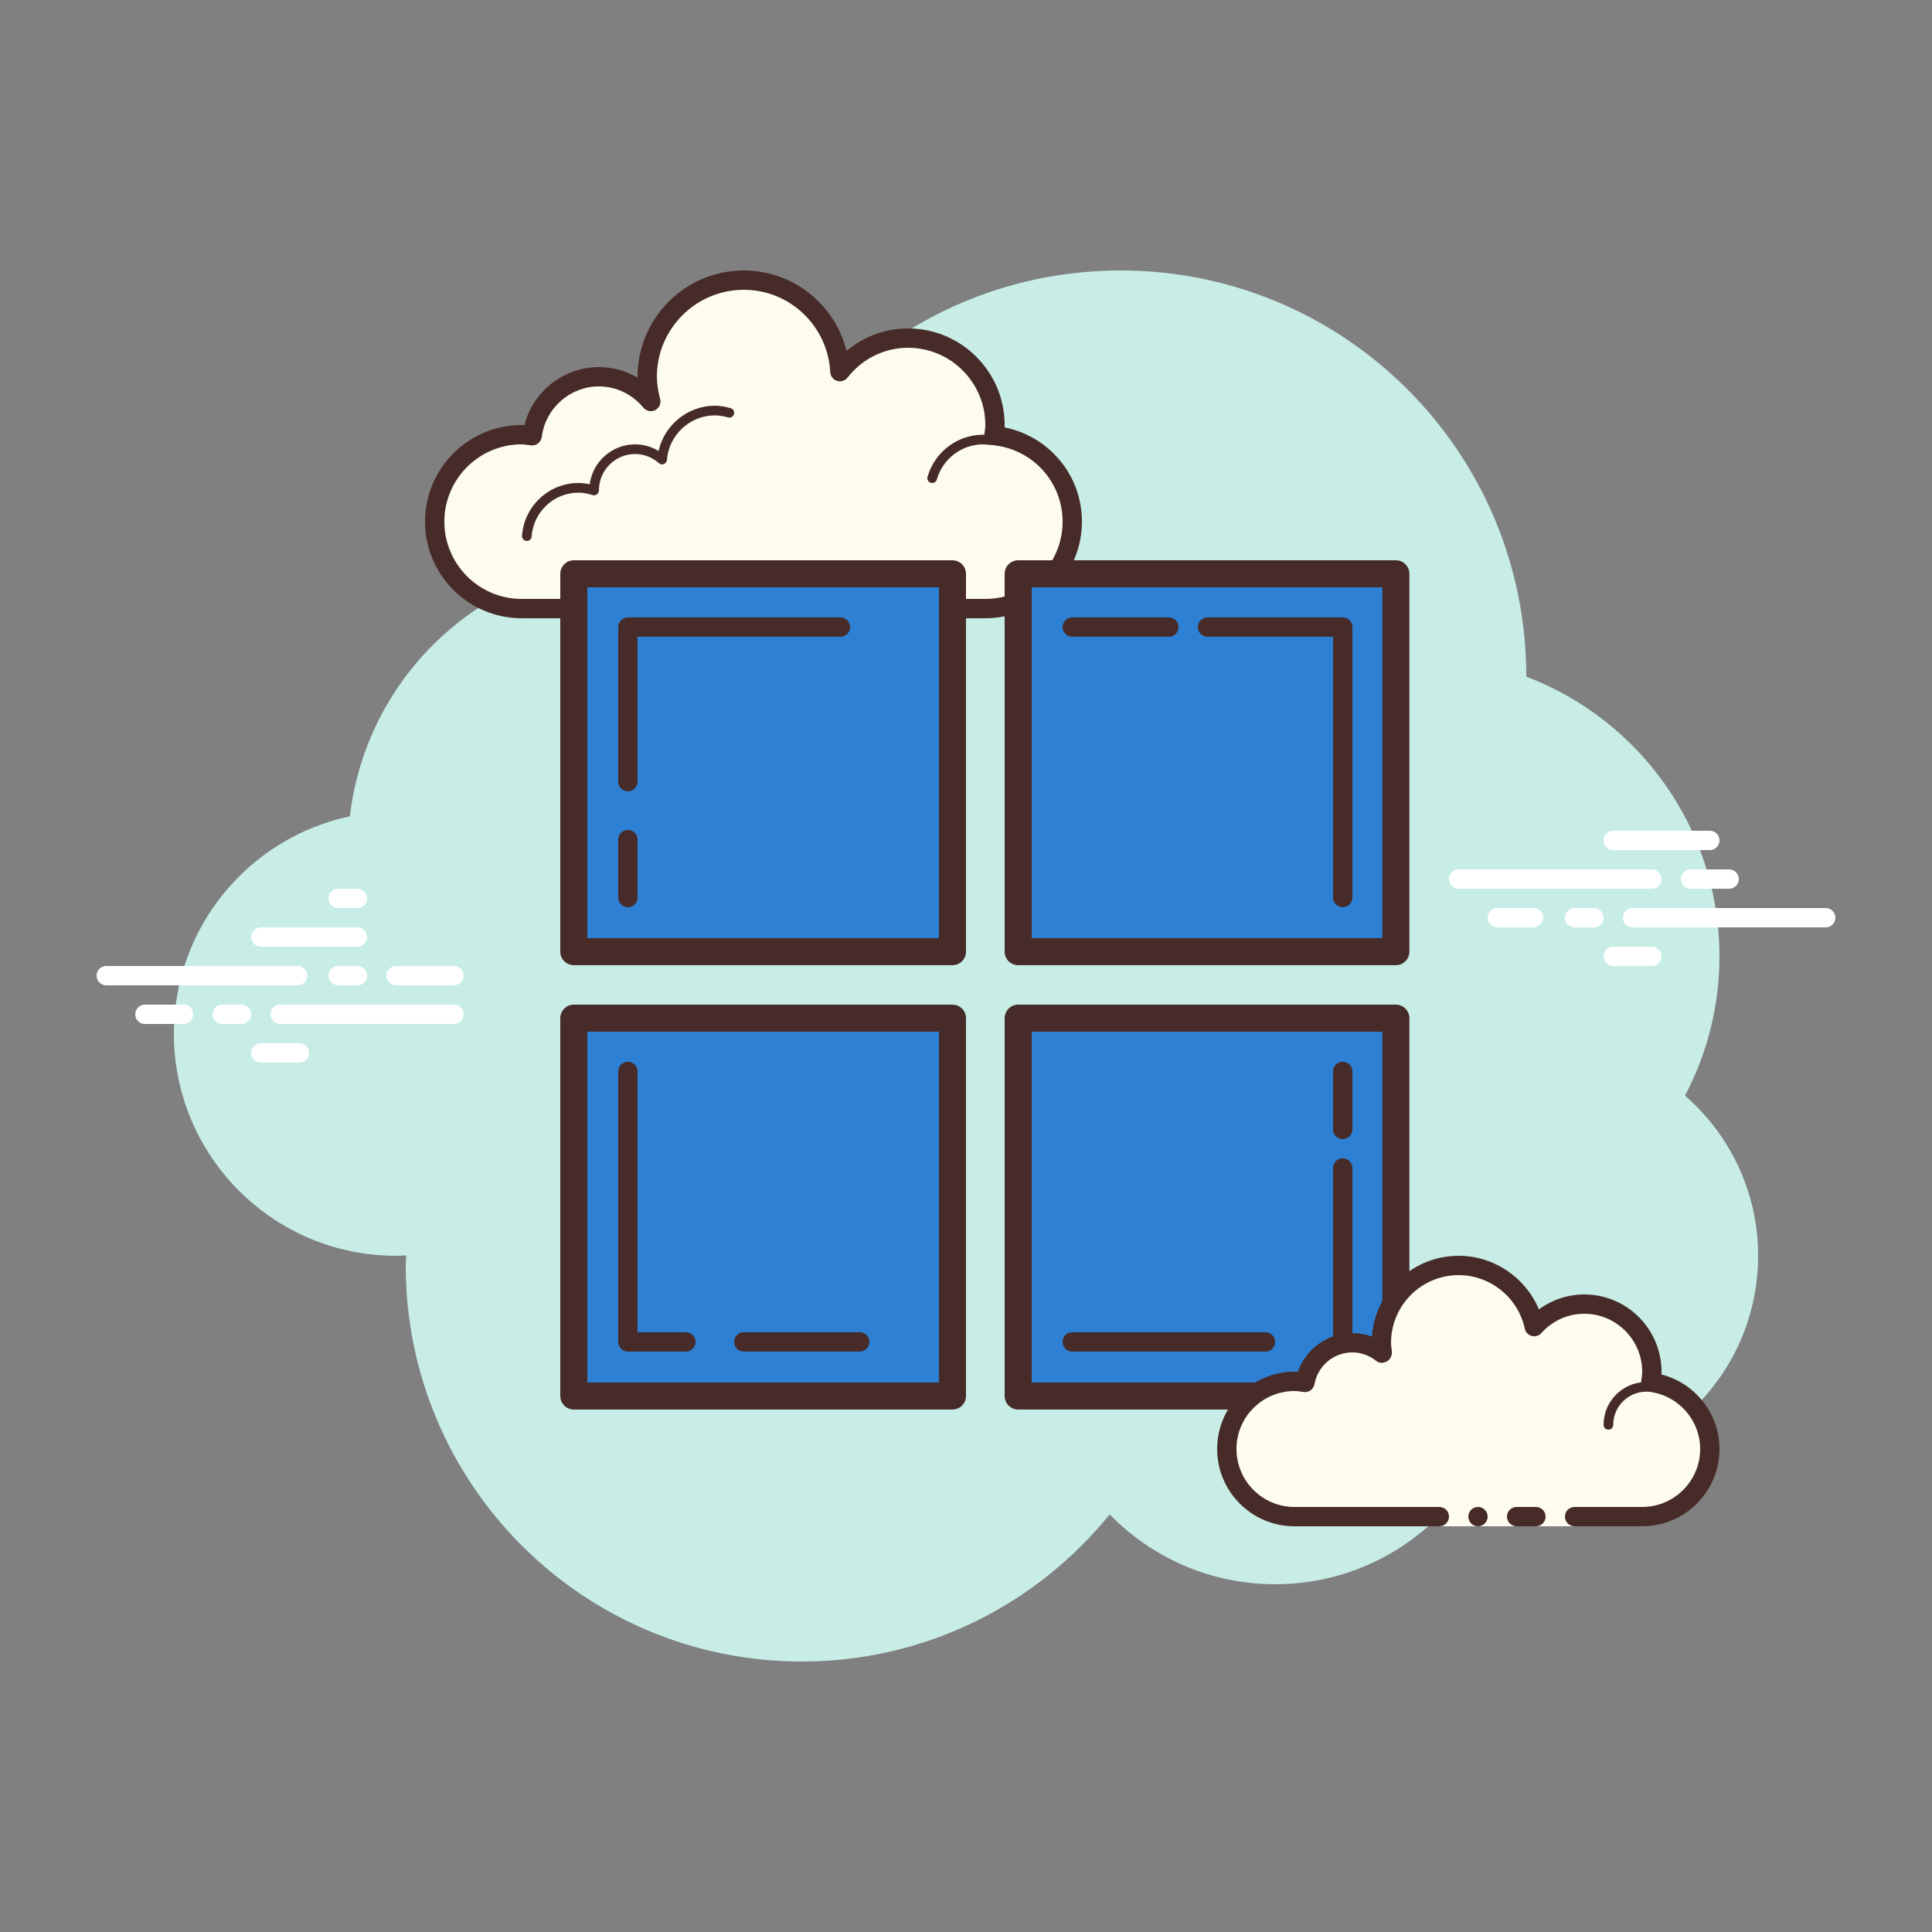 <svg xmlns="http://www.w3.org/2000/svg"  viewBox="0 0 100 100" width="100px" height="100px" baseProfile="basic"><rect x="0" y="0" width="100" height="100" fill="#808080" stroke="none"/><path fill="#c7ede6" d="M87.215,56.71C88.35,54.555,89,52.105,89,49.5c0-6.621-4.159-12.257-10.001-14.478	C78.999,35.015,79,35.008,79,35c0-11.598-9.402-21-21-21c-9.784,0-17.981,6.701-20.313,15.757C36.211,29.272,34.638,29,33,29	c-7.692,0-14.023,5.793-14.89,13.252C12.906,43.353,9,47.969,9,53.5C9,59.851,14.149,65,20.5,65c0.177,0,0.352-0.012,0.526-0.022	C21.022,65.153,21,65.324,21,65.5C21,76.822,30.178,86,41.5,86c6.437,0,12.175-2.972,15.934-7.614C59.612,80.611,62.64,82,66,82	c4.65,0,8.674-2.65,10.666-6.518C77.718,75.817,78.837,76,80,76c6.075,0,11-4.925,11-11C91,61.689,89.53,58.727,87.215,56.71z"/><path fill="#fff" d="M15.405,51H5.5C5.224,51,5,50.776,5,50.5S5.224,50,5.5,50h9.905c0.276,0,0.5,0.224,0.5,0.5 S15.682,51,15.405,51z"/><path fill="#fff" d="M18.5,51h-1c-0.276,0-0.5-0.224-0.5-0.5s0.224-0.5,0.5-0.5h1c0.276,0,0.5,0.224,0.5,0.5 S18.777,51,18.5,51z"/><path fill="#fff" d="M23.491,53H14.5c-0.276,0-0.5-0.224-0.5-0.5s0.224-0.5,0.5-0.5h8.991c0.276,0,0.5,0.224,0.5,0.5 S23.767,53,23.491,53z"/><path fill="#fff" d="M12.5,53h-1c-0.276,0-0.5-0.224-0.5-0.5s0.224-0.5,0.5-0.5h1c0.276,0,0.5,0.224,0.5,0.5 S12.777,53,12.5,53z"/><path fill="#fff" d="M9.5,53h-2C7.224,53,7,52.776,7,52.5S7.224,52,7.5,52h2c0.276,0,0.5,0.224,0.5,0.5S9.777,53,9.5,53z"/><path fill="#fff" d="M15.5,55h-2c-0.276,0-0.5-0.224-0.5-0.5s0.224-0.5,0.5-0.5h2c0.276,0,0.5,0.224,0.5,0.5 S15.776,55,15.5,55z"/><path fill="#fff" d="M18.5,46c-0.177,0-0.823,0-1,0c-0.276,0-0.5,0.224-0.5,0.5c0,0.276,0.224,0.5,0.5,0.5 c0.177,0,0.823,0,1,0c0.276,0,0.5-0.224,0.5-0.5C19,46.224,18.776,46,18.5,46z"/><path fill="#fff" d="M18.5,48c-0.177,0-4.823,0-5,0c-0.276,0-0.5,0.224-0.5,0.5c0,0.276,0.224,0.5,0.5,0.5 c0.177,0,4.823,0,5,0c0.276,0,0.5-0.224,0.5-0.5C19,48.224,18.776,48,18.5,48z"/><path fill="#fff" d="M23.5,50c-0.177,0-2.823,0-3,0c-0.276,0-0.5,0.224-0.5,0.5c0,0.276,0.224,0.5,0.5,0.5 c0.177,0,2.823,0,3,0c0.276,0,0.5-0.224,0.5-0.5C24,50.224,23.776,50,23.5,50z"/><path fill="#fdfcef" d="M44.875,31.5c0,0,3.64,0,6.125,0s4.5-2.015,4.5-4.5c0-2.333-1.782-4.229-4.055-4.455 C51.467,22.364,51.5,22.187,51.5,22c0-2.485-2.015-4.5-4.5-4.5c-1.438,0-2.703,0.686-3.527,1.736 C43.333,16.6,41.171,14.5,38.5,14.5c-2.761,0-5,2.239-5,5c0,0.446,0.077,0.87,0.187,1.282C33.045,20.005,32.086,19.5,31,19.5 c-1.781,0-3.234,1.335-3.455,3.055C27.364,22.533,27.187,22.5,27,22.5c-2.485,0-4.5,2.015-4.5,4.5s2.015,4.5,4.5,4.5s9.5,0,9.5,0 h5.375V32h3V31.5z"/><path fill="#472b29" d="M38.5,14c-3.033,0-5.5,2.467-5.5,5.5c0,0.016,0,0.031,0,0.047C32.398,19.192,31.71,19,31,19 c-1.831,0-3.411,1.261-3.858,3.005C27.095,22.002,27.048,22,27,22c-2.757,0-5,2.243-5,5s2.243,5,5,5h14.875 c0.276,0,0.5-0.224,0.5-0.5s-0.224-0.5-0.5-0.5H27c-2.206,0-4-1.794-4-4s1.794-4,4-4c0.117,0,0.23,0.017,0.343,0.032l0.141,0.019 c0.021,0.003,0.041,0.004,0.062,0.004c0.246,0,0.462-0.185,0.495-0.437C28.232,21.125,29.504,20,31,20 c0.885,0,1.723,0.401,2.301,1.1c0.098,0.118,0.241,0.182,0.386,0.182c0.078,0,0.156-0.018,0.228-0.056 c0.209-0.107,0.314-0.346,0.254-0.573C34.054,20.218,34,19.852,34,19.5c0-2.481,2.019-4.5,4.5-4.5c2.381,0,4.347,1.872,4.474,4.263 c0.011,0.208,0.15,0.387,0.349,0.45c0.05,0.016,0.101,0.024,0.152,0.024c0.15,0,0.296-0.069,0.392-0.192 C44.638,18.563,45.779,18,47,18c2.206,0,4,1.794,4,4c0,0.117-0.017,0.23-0.032,0.343l-0.019,0.141 c-0.016,0.134,0.022,0.268,0.106,0.373c0.084,0.105,0.207,0.172,0.34,0.185C53.451,23.247,55,24.949,55,27c0,2.206-1.794,4-4,4 h-6.125c-0.276,0-0.5,0.224-0.5,0.5s0.224,0.5,0.5,0.5H51c2.757,0,5-2.243,5-5c0-2.397-1.689-4.413-4.003-4.877 C51.999,22.082,52,22.041,52,22c0-2.757-2.243-5-5-5c-1.176,0-2.293,0.416-3.183,1.164C43.219,15.76,41.055,14,38.5,14L38.5,14z"/><path fill="#472b29" d="M37,21c-1.403,0-2.609,0.999-2.913,2.341C33.72,23.119,33.301,23,32.875,23 c-1.202,0-2.198,0.897-2.353,2.068C30.319,25.022,30.126,25,29.937,25c-1.529,0-2.811,1.2-2.918,2.732 C27.01,27.87,27.114,27.99,27.251,28c0.006,0,0.012,0,0.018,0c0.13,0,0.24-0.101,0.249-0.232c0.089-1.271,1.151-2.268,2.419-2.268 c0.229,0,0.47,0.042,0.738,0.127c0.022,0.007,0.045,0.01,0.067,0.01c0.055,0,0.11-0.02,0.156-0.054 C30.962,25.537,31,25.455,31,25.375c0-1.034,0.841-1.875,1.875-1.875c0.447,0,0.885,0.168,1.231,0.473 c0.047,0.041,0.106,0.063,0.165,0.063c0.032,0,0.063-0.006,0.093-0.019c0.088-0.035,0.148-0.117,0.155-0.212 C34.623,22.512,35.712,21.5,37,21.5c0.208,0,0.425,0.034,0.682,0.107c0.023,0.007,0.047,0.01,0.07,0.01 c0.109,0,0.207-0.073,0.239-0.182c0.038-0.133-0.039-0.271-0.172-0.309C37.517,21.04,37.256,21,37,21L37,21z"/><path fill="#472b29" d="M50.883,22.5c-1.326,0-2.508,0.897-2.874,2.182c-0.038,0.133,0.039,0.271,0.172,0.309 C48.205,24.997,48.228,25,48.25,25c0.109,0,0.209-0.072,0.24-0.182C48.795,23.748,49.779,23,50.883,23 c0.117,0,0.23,0.014,0.342,0.029c0.012,0.002,0.023,0.003,0.035,0.003c0.121,0,0.229-0.092,0.246-0.217 c0.019-0.137-0.077-0.263-0.214-0.281C51.158,22.516,51.022,22.5,50.883,22.5L50.883,22.5z"/><path fill="#fff" d="M85.5,46h-10c-0.276,0-0.5-0.224-0.5-0.5s0.224-0.5,0.5-0.5h10c0.276,0,0.5,0.224,0.5,0.5 S85.776,46,85.5,46z"/><path fill="#fff" d="M89.5,46h-2c-0.276,0-0.5-0.224-0.5-0.5s0.224-0.5,0.5-0.5h2c0.276,0,0.5,0.224,0.5,0.5 S89.776,46,89.5,46z"/><path fill="#fff" d="M94.5,48h-10c-0.276,0-0.5-0.224-0.5-0.5s0.224-0.5,0.5-0.5h10c0.276,0,0.5,0.224,0.5,0.5 S94.777,48,94.5,48z"/><path fill="#fff" d="M82.5,48h-1c-0.276,0-0.5-0.224-0.5-0.5s0.224-0.5,0.5-0.5h1c0.276,0,0.5,0.224,0.5,0.5 S82.776,48,82.5,48z"/><path fill="#fff" d="M79.375,48H77.5c-0.276,0-0.5-0.224-0.5-0.5s0.224-0.5,0.5-0.5h1.875c0.276,0,0.5,0.224,0.5,0.5 S79.651,48,79.375,48z"/><path fill="#fff" d="M88.5,44h-5c-0.276,0-0.5-0.224-0.5-0.5s0.224-0.5,0.5-0.5h5c0.276,0,0.5,0.224,0.5,0.5 S88.777,44,88.5,44z"/><path fill="#fff" d="M85.5,50h-2c-0.276,0-0.5-0.224-0.5-0.5s0.224-0.5,0.5-0.5h2c0.276,0,0.5,0.224,0.5,0.5 S85.776,50,85.5,50z"/><path fill="#2d80d3" stroke="#472b29" stroke-linejoin="round" stroke-miterlimit="10" stroke-width="1.4" d="M49.3,49.257H29.7V29.7	h19.6V49.257z"/><path fill="#2d80d3" stroke="#472b29" stroke-linejoin="round" stroke-miterlimit="10" stroke-width="1.4" d="M72.25,49.257H52.7	V29.7h19.55V49.257z"/><path fill="#2d80d3" stroke="#472b29" stroke-linejoin="round" stroke-miterlimit="10" stroke-width="1.4" d="M49.3,72.257H29.7V52.7	h19.6V72.257z"/><path fill="#2d80d3" stroke="#472b29" stroke-linejoin="round" stroke-miterlimit="10" stroke-width="1.4" d="M72.25,72.257H52.7	V52.7h19.55V72.257z"/><g><path fill="#fdfcef" d="M81.5,78.5c0,0,1.567,0,3.5,0s3.5-1.567,3.5-3.5c0-1.781-1.335-3.234-3.055-3.455 C85.473,71.366,85.5,71.187,85.5,71c0-1.933-1.567-3.5-3.5-3.5c-1.032,0-1.95,0.455-2.59,1.165 c-0.384-1.808-1.987-3.165-3.91-3.165c-2.209,0-4,1.791-4,4c0,0.191,0.03,0.374,0.056,0.558C71.128,69.714,70.592,69.5,70,69.5 c-1.228,0-2.245,0.887-2.455,2.055C67.366,71.527,67.187,71.5,67,71.5c-1.933,0-3.5,1.567-3.5,3.5s1.567,3.5,3.5,3.5s7.5,0,7.5,0 V79h7V78.5z"/><path fill="#472b29" d="M83.25,74C83.112,74,83,73.888,83,73.75c0-1.223,0.995-2.218,2.218-2.218 c0.034,0.009,0.737-0.001,1.244,0.136c0.133,0.036,0.212,0.173,0.176,0.306c-0.036,0.134-0.173,0.213-0.306,0.176 c-0.444-0.12-1.1-0.12-1.113-0.118c-0.948,0-1.719,0.771-1.719,1.718C83.5,73.888,83.388,74,83.25,74z"/><circle cx="76.5" cy="78.5" r=".5" fill="#472b29"/><path fill="#472b29" d="M85,79h-3.5c-0.276,0-0.5-0.224-0.5-0.5s0.224-0.5,0.5-0.5H85c1.654,0,3-1.346,3-3 c0-1.496-1.125-2.768-2.618-2.959c-0.134-0.018-0.255-0.088-0.336-0.196s-0.115-0.244-0.094-0.377C84.975,71.314,85,71.16,85,71 c0-1.654-1.346-3-3-3c-0.85,0-1.638,0.355-2.219,1c-0.125,0.139-0.321,0.198-0.5,0.148c-0.182-0.049-0.321-0.195-0.36-0.379 C78.58,67.165,77.141,66,75.5,66c-1.93,0-3.5,1.57-3.5,3.5c0,0.143,0.021,0.28,0.041,0.418c0.029,0.203-0.063,0.438-0.242,0.54 c-0.179,0.102-0.396,0.118-0.556-0.01C70.878,70.155,70.449,70,70,70c-0.966,0-1.792,0.691-1.963,1.644 c-0.048,0.267-0.296,0.446-0.569,0.405C67.314,72.025,67.16,72,67,72c-1.654,0-3,1.346-3,3s1.346,3,3,3h7.5 c0.276,0,0.5,0.224,0.5,0.5S74.776,79,74.5,79H67c-2.206,0-4-1.794-4-4s1.794-4,4-4c0.059,0,0.116,0.002,0.174,0.006 C67.588,69.82,68.711,69,70,69c0.349,0,0.689,0.061,1.011,0.18C71.176,66.847,73.126,65,75.5,65c1.831,0,3.466,1.127,4.153,2.774 C80.333,67.276,81.155,67,82,67c2.206,0,4,1.794,4,4c0,0.048-0.001,0.095-0.004,0.142C87.739,71.59,89,73.169,89,75 C89,77.206,87.206,79,85,79z"/><path fill="#472b29" d="M79.5,78c-0.159,0-0.841,0-1,0c-0.276,0-0.5,0.224-0.5,0.5c0,0.276,0.224,0.5,0.5,0.5 c0.159,0,0.841,0,1,0c0.276,0,0.5-0.224,0.5-0.5C80,78.224,79.776,78,79.5,78z"/></g><path fill="#2d80d3" stroke="#472b29" stroke-linecap="round" stroke-linejoin="round" stroke-miterlimit="10" d="M32.5,40.457v-8h11"/><path fill="#2d80d3" stroke="#472b29" stroke-linecap="round" stroke-linejoin="round" stroke-miterlimit="10" d="M55.5,32.457h5"/><path fill="#2d80d3" stroke="#472b29" stroke-linecap="round" stroke-linejoin="round" stroke-miterlimit="10" d="M62.5,32.457h7v14"/><path fill="#2d80d3" stroke="#472b29" stroke-linecap="round" stroke-linejoin="round" stroke-miterlimit="10" d="M69.5,58.457v-3"/><path fill="#2d80d3" stroke="#472b29" stroke-linecap="round" stroke-linejoin="round" stroke-miterlimit="10" d="M69.5,69.457v-9"/><path fill="#2d80d3" stroke="#472b29" stroke-linecap="round" stroke-linejoin="round" stroke-miterlimit="10" d="M32.5,46.457v-3"/><path fill="#2d80d3" stroke="#472b29" stroke-linecap="round" stroke-linejoin="round" stroke-miterlimit="10" d="M32.5,55.457v14h3"/><line x1="38.5" x2="44.5" y1="69.457" y2="69.457" fill="#2d80d3" stroke="#472b29" stroke-linecap="round" stroke-linejoin="round" stroke-miterlimit="10"/><line x1="55.5" x2="65.5" y1="69.457" y2="69.457" fill="#2d80d3" stroke="#472b29" stroke-linecap="round" stroke-linejoin="round" stroke-miterlimit="10"/></svg>